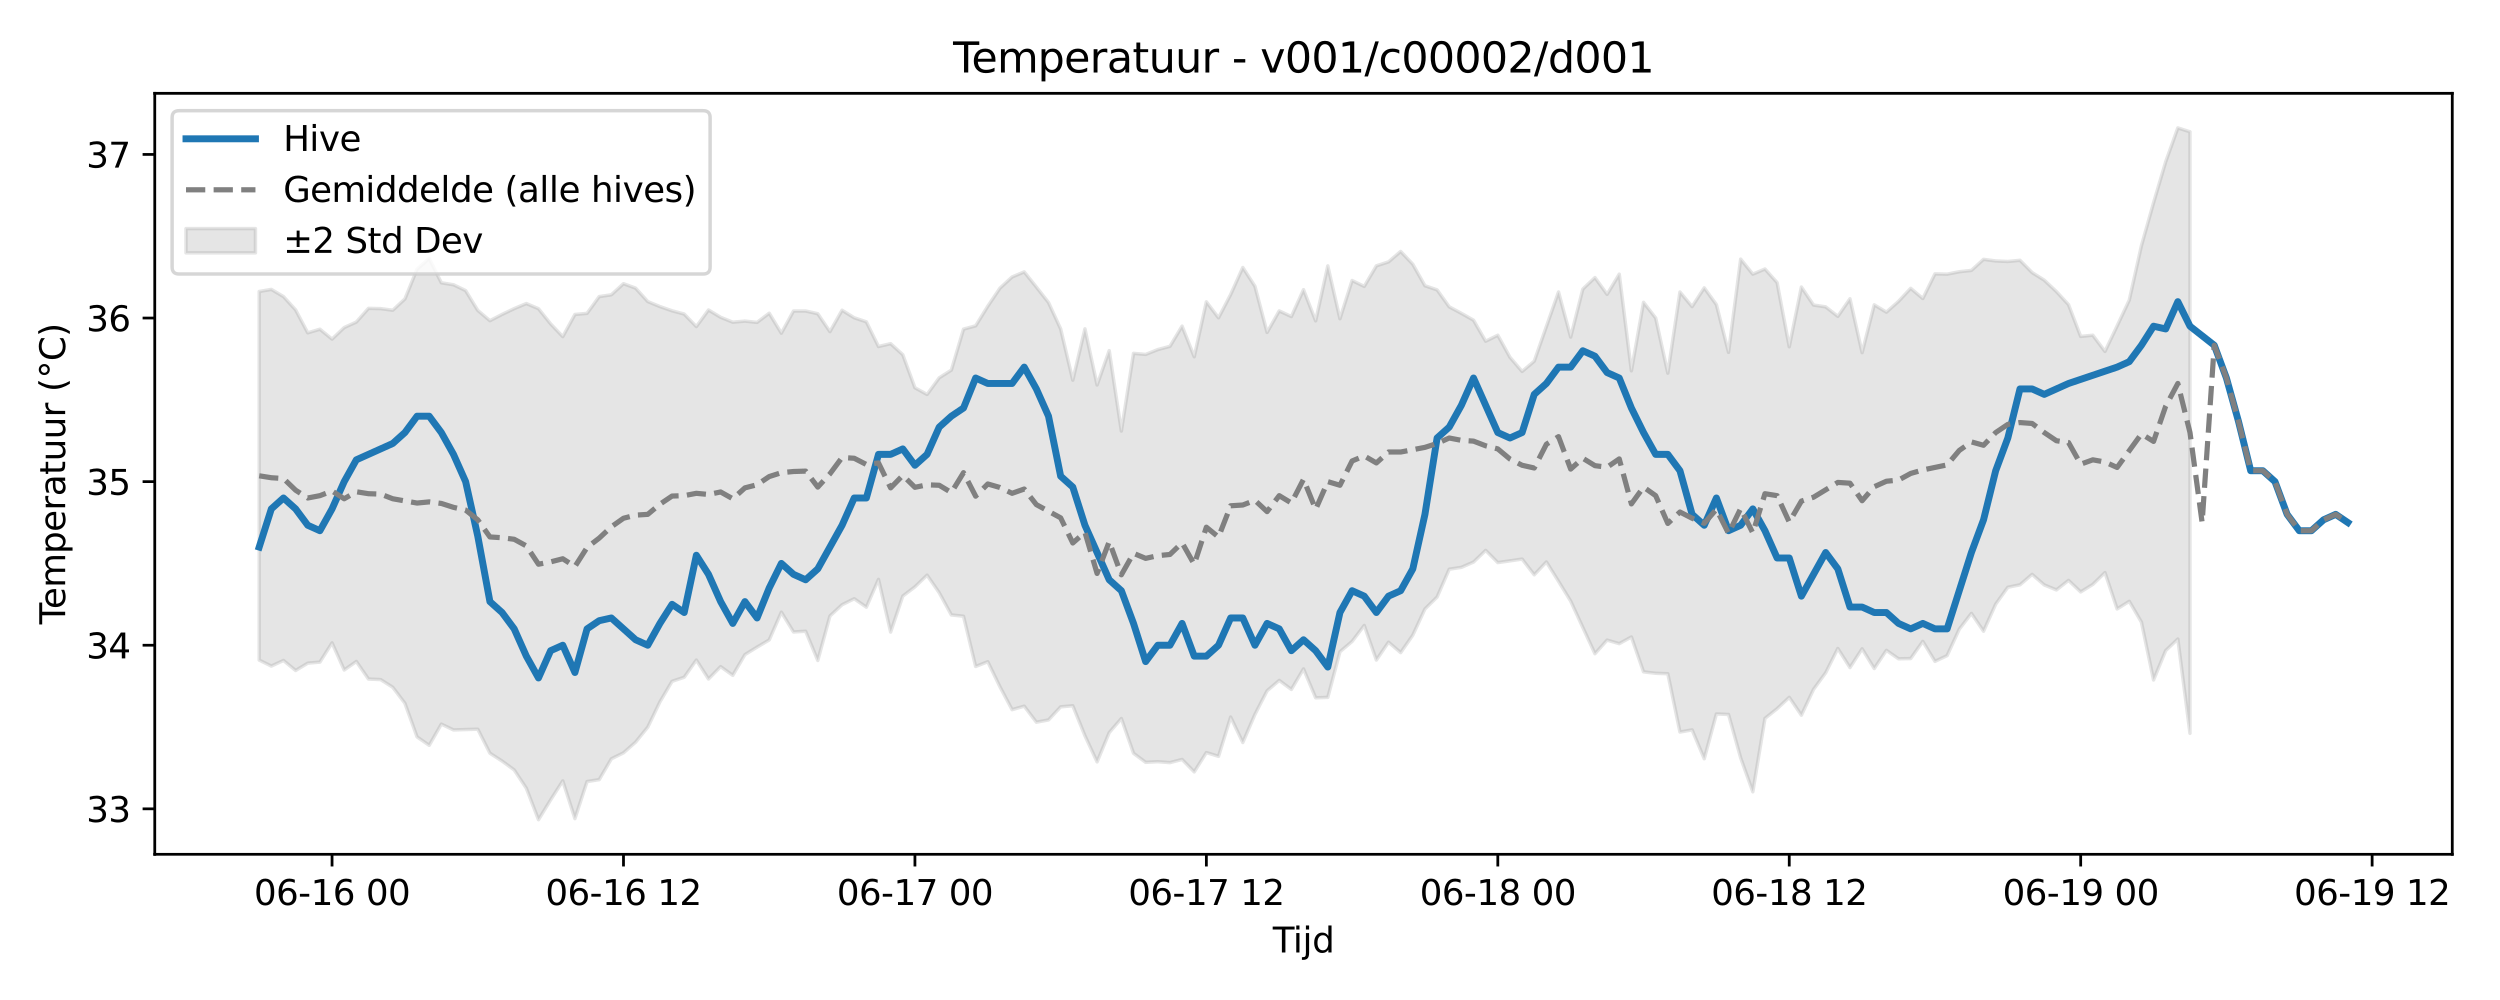 <?xml version="1.0" encoding="utf-8" standalone="no"?>
<!DOCTYPE svg PUBLIC "-//W3C//DTD SVG 1.1//EN"
  "http://www.w3.org/Graphics/SVG/1.1/DTD/svg11.dtd">
<svg xmlns:xlink="http://www.w3.org/1999/xlink" width="720pt" height="288pt" viewBox="0 0 720 288" xmlns="http://www.w3.org/2000/svg" version="1.1">
 <defs>
  <style type="text/css">*{stroke-linejoin: round; stroke-linecap: butt}</style>
 </defs>
 <g id="figure_1">
  <g id="patch_1">
   <path d="M 0 288 
L 720 288 
L 720 0 
L 0 0 
z
" style="fill: #ffffff"/>
  </g>
  <g id="axes_1">
   <g id="patch_2">
    <path d="M 44.57 246.04 
L 706.255 246.04 
L 706.255 26.88 
L 44.57 26.88 
z
" style="fill: #ffffff"/>
   </g>
   <g id="FillBetweenPolyCollection_1">
    <defs>
     <path id="ma5d75b9507" d="M 74.647 -204.05 
L 74.647 -97.895 
L 78.144 -96.166 
L 81.641 -97.788 
L 85.138 -94.895 
L 88.636 -97.01 
L 92.133 -97.31 
L 95.63 -102.858 
L 99.128 -95.04 
L 102.625 -97.495 
L 106.122 -92.43 
L 109.619 -92.279 
L 113.117 -90.057 
L 116.614 -85.454 
L 120.111 -75.773 
L 123.608 -73.343 
L 127.106 -79.457 
L 130.603 -77.776 
L 134.1 -77.888 
L 137.598 -77.985 
L 141.095 -71.079 
L 144.592 -68.821 
L 148.089 -66.255 
L 151.587 -60.978 
L 155.084 -51.922 
L 158.581 -57.633 
L 162.079 -63.104 
L 165.576 -52.229 
L 169.073 -62.911 
L 172.57 -63.464 
L 176.068 -69.454 
L 179.565 -71.188 
L 183.062 -74.269 
L 186.56 -78.582 
L 190.057 -85.854 
L 193.554 -91.781 
L 197.051 -92.946 
L 200.549 -97.903 
L 204.046 -92.446 
L 207.543 -96.011 
L 211.04 -93.497 
L 214.538 -99.465 
L 218.035 -101.631 
L 221.532 -103.698 
L 225.03 -111.699 
L 228.527 -105.991 
L 232.024 -106.204 
L 235.521 -97.79 
L 239.019 -110.584 
L 242.516 -113.836 
L 246.013 -115.562 
L 249.511 -113.134 
L 253.008 -121.144 
L 256.505 -105.965 
L 260.002 -116.323 
L 263.5 -118.984 
L 266.997 -122.35 
L 270.494 -117.296 
L 273.991 -110.89 
L 277.489 -110.528 
L 280.986 -96.05 
L 284.483 -97.424 
L 287.981 -90.213 
L 291.478 -83.617 
L 294.975 -84.62 
L 298.472 -80.007 
L 301.97 -80.655 
L 305.467 -84.431 
L 308.964 -84.738 
L 312.462 -76.118 
L 315.959 -68.577 
L 319.456 -77.007 
L 322.953 -81.068 
L 326.451 -71.059 
L 329.948 -68.45 
L 333.445 -68.63 
L 336.942 -68.365 
L 340.44 -69.277 
L 343.937 -65.693 
L 347.434 -71.253 
L 350.932 -70.174 
L 354.429 -81.484 
L 357.926 -74.155 
L 361.423 -82.25 
L 364.921 -89.048 
L 368.418 -92.042 
L 371.915 -89.441 
L 375.413 -95.351 
L 378.91 -87.024 
L 382.407 -87.152 
L 385.904 -100.289 
L 389.402 -103.258 
L 392.899 -107.873 
L 396.396 -97.907 
L 399.894 -103.053 
L 403.391 -100.043 
L 406.888 -105.077 
L 410.385 -112.617 
L 413.883 -116.047 
L 417.38 -124.074 
L 420.877 -124.601 
L 424.374 -126.127 
L 427.872 -129.49 
L 431.369 -125.969 
L 434.866 -126.474 
L 438.364 -126.981 
L 441.861 -122.456 
L 445.358 -126.159 
L 448.855 -120.579 
L 452.353 -114.89 
L 455.85 -107.301 
L 459.347 -99.723 
L 462.845 -103.654 
L 466.342 -102.623 
L 469.839 -104.555 
L 473.336 -94.506 
L 476.834 -94.09 
L 480.331 -93.967 
L 483.828 -77.174 
L 487.325 -77.79 
L 490.823 -69.475 
L 494.32 -82.376 
L 497.817 -82.233 
L 501.315 -69.724 
L 504.812 -59.954 
L 508.309 -81.096 
L 511.806 -83.89 
L 515.304 -87.165 
L 518.801 -82.025 
L 522.298 -89.455 
L 525.796 -94.241 
L 529.293 -101.241 
L 532.79 -95.729 
L 536.287 -101.15 
L 539.785 -95.456 
L 543.282 -100.703 
L 546.779 -98.262 
L 550.276 -98.332 
L 553.774 -103.283 
L 557.271 -97.525 
L 560.768 -99.179 
L 564.266 -106.788 
L 567.763 -111.343 
L 571.26 -106.208 
L 574.757 -113.999 
L 578.255 -118.864 
L 581.752 -119.57 
L 585.249 -122.579 
L 588.747 -119.539 
L 592.244 -118.104 
L 595.741 -120.842 
L 599.238 -117.523 
L 602.736 -119.689 
L 606.233 -123.096 
L 609.73 -112.624 
L 613.228 -114.817 
L 616.725 -108.846 
L 620.222 -92.158 
L 623.719 -100.633 
L 627.217 -103.962 
L 630.714 -76.802 
L 630.714 -250.048 
L 630.714 -250.048 
L 627.217 -251.158 
L 623.719 -241.399 
L 620.222 -229.588 
L 616.725 -217.218 
L 613.228 -201.563 
L 609.73 -194.123 
L 606.233 -186.792 
L 602.736 -191.455 
L 599.238 -191.108 
L 595.741 -200.249 
L 592.244 -204.034 
L 588.747 -207.31 
L 585.249 -209.506 
L 581.752 -213.039 
L 578.255 -212.698 
L 574.757 -212.851 
L 571.26 -213.313 
L 567.763 -210.123 
L 564.266 -209.741 
L 560.768 -209.049 
L 557.271 -209.132 
L 553.774 -202.028 
L 550.276 -204.96 
L 546.779 -201.216 
L 543.282 -198.101 
L 539.785 -200.208 
L 536.287 -186.436 
L 532.79 -201.953 
L 529.293 -196.89 
L 525.796 -199.628 
L 522.298 -200.15 
L 518.801 -205.337 
L 515.304 -188.119 
L 511.806 -206.613 
L 508.309 -210.529 
L 504.812 -209.047 
L 501.315 -213.375 
L 497.817 -186.506 
L 494.32 -200.274 
L 490.823 -205.098 
L 487.325 -199.699 
L 483.828 -203.905 
L 480.331 -180.531 
L 476.834 -196.412 
L 473.336 -200.933 
L 469.839 -181.199 
L 466.342 -209.044 
L 462.845 -203.228 
L 459.347 -208.056 
L 455.85 -204.741 
L 452.353 -190.915 
L 448.855 -203.915 
L 445.358 -193.96 
L 441.861 -183.977 
L 438.364 -181.022 
L 434.866 -185.119 
L 431.369 -191.457 
L 427.872 -189.731 
L 424.374 -195.787 
L 420.877 -197.761 
L 417.38 -199.635 
L 413.883 -204.52 
L 410.385 -205.707 
L 406.888 -211.901 
L 403.391 -215.589 
L 399.894 -212.578 
L 396.396 -211.443 
L 392.899 -205.515 
L 389.402 -207.213 
L 385.904 -196.197 
L 382.407 -211.428 
L 378.91 -195.588 
L 375.413 -204.575 
L 371.915 -196.836 
L 368.418 -198.461 
L 364.921 -192.256 
L 361.423 -205.561 
L 357.926 -210.963 
L 354.429 -203.185 
L 350.932 -196.471 
L 347.434 -201.077 
L 343.937 -185.247 
L 340.44 -194.078 
L 336.942 -188.259 
L 333.445 -187.321 
L 329.948 -185.93 
L 326.451 -186.238 
L 322.953 -163.851 
L 319.456 -187.021 
L 315.959 -177.128 
L 312.462 -193.295 
L 308.964 -178.504 
L 305.467 -193.283 
L 301.97 -200.874 
L 298.472 -205.335 
L 294.975 -209.697 
L 291.478 -208.232 
L 287.981 -205.002 
L 284.483 -199.81 
L 280.986 -194.154 
L 277.489 -193.212 
L 273.991 -181.408 
L 270.494 -179.19 
L 266.997 -174.398 
L 263.5 -176.324 
L 260.002 -185.847 
L 256.505 -189.025 
L 253.008 -188.205 
L 249.511 -195.318 
L 246.013 -196.48 
L 242.516 -198.654 
L 239.019 -192.483 
L 235.521 -197.649 
L 232.024 -198.434 
L 228.527 -198.422 
L 225.03 -192.042 
L 221.532 -197.799 
L 218.035 -195.154 
L 214.538 -195.525 
L 211.04 -195.211 
L 207.543 -196.624 
L 204.046 -198.73 
L 200.549 -193.946 
L 197.051 -197.557 
L 193.554 -198.497 
L 190.057 -199.712 
L 186.56 -201.152 
L 183.062 -205.015 
L 179.565 -206.302 
L 176.068 -203.1 
L 172.57 -202.583 
L 169.073 -197.752 
L 165.576 -197.44 
L 162.079 -191.052 
L 158.581 -194.728 
L 155.084 -199.093 
L 151.587 -200.582 
L 148.089 -199.119 
L 144.592 -197.451 
L 141.095 -195.641 
L 137.598 -198.607 
L 134.1 -204.313 
L 130.603 -205.996 
L 127.106 -206.558 
L 123.608 -213.57 
L 120.111 -210.467 
L 116.614 -201.907 
L 113.117 -198.651 
L 109.619 -199.121 
L 106.122 -199.195 
L 102.625 -195.252 
L 99.128 -193.668 
L 95.63 -190.337 
L 92.133 -193.193 
L 88.636 -192.146 
L 85.138 -198.749 
L 81.641 -202.587 
L 78.144 -204.657 
L 74.647 -204.05 
z
" style="stroke: #808080; stroke-opacity: 0.2"/>
    </defs>
    <g clip-path="url(#pf3d4cb4aeb)">
     <use xlink:href="#ma5d75b9507" x="0" y="288" style="fill: #808080; fill-opacity: 0.2; stroke: #808080; stroke-opacity: 0.2"/>
    </g>
   </g>
   <g id="matplotlib.axis_1">
    <g id="xtick_1">
     <g id="line2d_1">
      <defs>
       <path id="m18da445ccc" d="M 0 0 
L 0 3.5 
" style="stroke: #000000; stroke-width: 0.8"/>
      </defs>
      <g>
       <use xlink:href="#m18da445ccc" x="95.63" y="246.04" style="stroke: #000000; stroke-width: 0.8"/>
      </g>
     </g>
     <g id="text_1">
      <!-- 06-16 00 -->
      <g transform="translate(73.15 260.638) scale(0.1 -0.1)">
       <defs>
        <path id="DejaVuSans-30" d="M 2034 4250 
Q 1547 4250 1301 3770 
Q 1056 3291 1056 2328 
Q 1056 1369 1301 889 
Q 1547 409 2034 409 
Q 2525 409 2770 889 
Q 3016 1369 3016 2328 
Q 3016 3291 2770 3770 
Q 2525 4250 2034 4250 
z
M 2034 4750 
Q 2819 4750 3233 4129 
Q 3647 3509 3647 2328 
Q 3647 1150 3233 529 
Q 2819 -91 2034 -91 
Q 1250 -91 836 529 
Q 422 1150 422 2328 
Q 422 3509 836 4129 
Q 1250 4750 2034 4750 
z
" transform="scale(0.016)"/>
        <path id="DejaVuSans-36" d="M 2113 2584 
Q 1688 2584 1439 2293 
Q 1191 2003 1191 1497 
Q 1191 994 1439 701 
Q 1688 409 2113 409 
Q 2538 409 2786 701 
Q 3034 994 3034 1497 
Q 3034 2003 2786 2293 
Q 2538 2584 2113 2584 
z
M 3366 4563 
L 3366 3988 
Q 3128 4100 2886 4159 
Q 2644 4219 2406 4219 
Q 1781 4219 1451 3797 
Q 1122 3375 1075 2522 
Q 1259 2794 1537 2939 
Q 1816 3084 2150 3084 
Q 2853 3084 3261 2657 
Q 3669 2231 3669 1497 
Q 3669 778 3244 343 
Q 2819 -91 2113 -91 
Q 1303 -91 875 529 
Q 447 1150 447 2328 
Q 447 3434 972 4092 
Q 1497 4750 2381 4750 
Q 2619 4750 2861 4703 
Q 3103 4656 3366 4563 
z
" transform="scale(0.016)"/>
        <path id="DejaVuSans-2d" d="M 313 2009 
L 1997 2009 
L 1997 1497 
L 313 1497 
L 313 2009 
z
" transform="scale(0.016)"/>
        <path id="DejaVuSans-31" d="M 794 531 
L 1825 531 
L 1825 4091 
L 703 3866 
L 703 4441 
L 1819 4666 
L 2450 4666 
L 2450 531 
L 3481 531 
L 3481 0 
L 794 0 
L 794 531 
z
" transform="scale(0.016)"/>
        <path id="DejaVuSans-20" transform="scale(0.016)"/>
       </defs>
       <use xlink:href="#DejaVuSans-30"/>
       <use xlink:href="#DejaVuSans-36" transform="translate(63.623 0)"/>
       <use xlink:href="#DejaVuSans-2d" transform="translate(127.246 0)"/>
       <use xlink:href="#DejaVuSans-31" transform="translate(163.33 0)"/>
       <use xlink:href="#DejaVuSans-36" transform="translate(226.953 0)"/>
       <use xlink:href="#DejaVuSans-20" transform="translate(290.576 0)"/>
       <use xlink:href="#DejaVuSans-30" transform="translate(322.363 0)"/>
       <use xlink:href="#DejaVuSans-30" transform="translate(385.986 0)"/>
      </g>
     </g>
    </g>
    <g id="xtick_2">
     <g id="line2d_2">
      <g>
       <use xlink:href="#m18da445ccc" x="179.565" y="246.04" style="stroke: #000000; stroke-width: 0.8"/>
      </g>
     </g>
     <g id="text_2">
      <!-- 06-16 12 -->
      <g transform="translate(157.084 260.638) scale(0.1 -0.1)">
       <defs>
        <path id="DejaVuSans-32" d="M 1228 531 
L 3431 531 
L 3431 0 
L 469 0 
L 469 531 
Q 828 903 1448 1529 
Q 2069 2156 2228 2338 
Q 2531 2678 2651 2914 
Q 2772 3150 2772 3378 
Q 2772 3750 2511 3984 
Q 2250 4219 1831 4219 
Q 1534 4219 1204 4116 
Q 875 4013 500 3803 
L 500 4441 
Q 881 4594 1212 4672 
Q 1544 4750 1819 4750 
Q 2544 4750 2975 4387 
Q 3406 4025 3406 3419 
Q 3406 3131 3298 2873 
Q 3191 2616 2906 2266 
Q 2828 2175 2409 1742 
Q 1991 1309 1228 531 
z
" transform="scale(0.016)"/>
       </defs>
       <use xlink:href="#DejaVuSans-30"/>
       <use xlink:href="#DejaVuSans-36" transform="translate(63.623 0)"/>
       <use xlink:href="#DejaVuSans-2d" transform="translate(127.246 0)"/>
       <use xlink:href="#DejaVuSans-31" transform="translate(163.33 0)"/>
       <use xlink:href="#DejaVuSans-36" transform="translate(226.953 0)"/>
       <use xlink:href="#DejaVuSans-20" transform="translate(290.576 0)"/>
       <use xlink:href="#DejaVuSans-31" transform="translate(322.363 0)"/>
       <use xlink:href="#DejaVuSans-32" transform="translate(385.986 0)"/>
      </g>
     </g>
    </g>
    <g id="xtick_3">
     <g id="line2d_3">
      <g>
       <use xlink:href="#m18da445ccc" x="263.5" y="246.04" style="stroke: #000000; stroke-width: 0.8"/>
      </g>
     </g>
     <g id="text_3">
      <!-- 06-17 00 -->
      <g transform="translate(241.019 260.638) scale(0.1 -0.1)">
       <defs>
        <path id="DejaVuSans-37" d="M 525 4666 
L 3525 4666 
L 3525 4397 
L 1831 0 
L 1172 0 
L 2766 4134 
L 525 4134 
L 525 4666 
z
" transform="scale(0.016)"/>
       </defs>
       <use xlink:href="#DejaVuSans-30"/>
       <use xlink:href="#DejaVuSans-36" transform="translate(63.623 0)"/>
       <use xlink:href="#DejaVuSans-2d" transform="translate(127.246 0)"/>
       <use xlink:href="#DejaVuSans-31" transform="translate(163.33 0)"/>
       <use xlink:href="#DejaVuSans-37" transform="translate(226.953 0)"/>
       <use xlink:href="#DejaVuSans-20" transform="translate(290.576 0)"/>
       <use xlink:href="#DejaVuSans-30" transform="translate(322.363 0)"/>
       <use xlink:href="#DejaVuSans-30" transform="translate(385.986 0)"/>
      </g>
     </g>
    </g>
    <g id="xtick_4">
     <g id="line2d_4">
      <g>
       <use xlink:href="#m18da445ccc" x="347.434" y="246.04" style="stroke: #000000; stroke-width: 0.8"/>
      </g>
     </g>
     <g id="text_4">
      <!-- 06-17 12 -->
      <g transform="translate(324.954 260.638) scale(0.1 -0.1)">
       <use xlink:href="#DejaVuSans-30"/>
       <use xlink:href="#DejaVuSans-36" transform="translate(63.623 0)"/>
       <use xlink:href="#DejaVuSans-2d" transform="translate(127.246 0)"/>
       <use xlink:href="#DejaVuSans-31" transform="translate(163.33 0)"/>
       <use xlink:href="#DejaVuSans-37" transform="translate(226.953 0)"/>
       <use xlink:href="#DejaVuSans-20" transform="translate(290.576 0)"/>
       <use xlink:href="#DejaVuSans-31" transform="translate(322.363 0)"/>
       <use xlink:href="#DejaVuSans-32" transform="translate(385.986 0)"/>
      </g>
     </g>
    </g>
    <g id="xtick_5">
     <g id="line2d_5">
      <g>
       <use xlink:href="#m18da445ccc" x="431.369" y="246.04" style="stroke: #000000; stroke-width: 0.8"/>
      </g>
     </g>
     <g id="text_5">
      <!-- 06-18 00 -->
      <g transform="translate(408.889 260.638) scale(0.1 -0.1)">
       <defs>
        <path id="DejaVuSans-38" d="M 2034 2216 
Q 1584 2216 1326 1975 
Q 1069 1734 1069 1313 
Q 1069 891 1326 650 
Q 1584 409 2034 409 
Q 2484 409 2743 651 
Q 3003 894 3003 1313 
Q 3003 1734 2745 1975 
Q 2488 2216 2034 2216 
z
M 1403 2484 
Q 997 2584 770 2862 
Q 544 3141 544 3541 
Q 544 4100 942 4425 
Q 1341 4750 2034 4750 
Q 2731 4750 3128 4425 
Q 3525 4100 3525 3541 
Q 3525 3141 3298 2862 
Q 3072 2584 2669 2484 
Q 3125 2378 3379 2068 
Q 3634 1759 3634 1313 
Q 3634 634 3220 271 
Q 2806 -91 2034 -91 
Q 1263 -91 848 271 
Q 434 634 434 1313 
Q 434 1759 690 2068 
Q 947 2378 1403 2484 
z
M 1172 3481 
Q 1172 3119 1398 2916 
Q 1625 2713 2034 2713 
Q 2441 2713 2670 2916 
Q 2900 3119 2900 3481 
Q 2900 3844 2670 4047 
Q 2441 4250 2034 4250 
Q 1625 4250 1398 4047 
Q 1172 3844 1172 3481 
z
" transform="scale(0.016)"/>
       </defs>
       <use xlink:href="#DejaVuSans-30"/>
       <use xlink:href="#DejaVuSans-36" transform="translate(63.623 0)"/>
       <use xlink:href="#DejaVuSans-2d" transform="translate(127.246 0)"/>
       <use xlink:href="#DejaVuSans-31" transform="translate(163.33 0)"/>
       <use xlink:href="#DejaVuSans-38" transform="translate(226.953 0)"/>
       <use xlink:href="#DejaVuSans-20" transform="translate(290.576 0)"/>
       <use xlink:href="#DejaVuSans-30" transform="translate(322.363 0)"/>
       <use xlink:href="#DejaVuSans-30" transform="translate(385.986 0)"/>
      </g>
     </g>
    </g>
    <g id="xtick_6">
     <g id="line2d_6">
      <g>
       <use xlink:href="#m18da445ccc" x="515.304" y="246.04" style="stroke: #000000; stroke-width: 0.8"/>
      </g>
     </g>
     <g id="text_6">
      <!-- 06-18 12 -->
      <g transform="translate(492.823 260.638) scale(0.1 -0.1)">
       <use xlink:href="#DejaVuSans-30"/>
       <use xlink:href="#DejaVuSans-36" transform="translate(63.623 0)"/>
       <use xlink:href="#DejaVuSans-2d" transform="translate(127.246 0)"/>
       <use xlink:href="#DejaVuSans-31" transform="translate(163.33 0)"/>
       <use xlink:href="#DejaVuSans-38" transform="translate(226.953 0)"/>
       <use xlink:href="#DejaVuSans-20" transform="translate(290.576 0)"/>
       <use xlink:href="#DejaVuSans-31" transform="translate(322.363 0)"/>
       <use xlink:href="#DejaVuSans-32" transform="translate(385.986 0)"/>
      </g>
     </g>
    </g>
    <g id="xtick_7">
     <g id="line2d_7">
      <g>
       <use xlink:href="#m18da445ccc" x="599.238" y="246.04" style="stroke: #000000; stroke-width: 0.8"/>
      </g>
     </g>
     <g id="text_7">
      <!-- 06-19 00 -->
      <g transform="translate(576.758 260.638) scale(0.1 -0.1)">
       <defs>
        <path id="DejaVuSans-39" d="M 703 97 
L 703 672 
Q 941 559 1184 500 
Q 1428 441 1663 441 
Q 2288 441 2617 861 
Q 2947 1281 2994 2138 
Q 2813 1869 2534 1725 
Q 2256 1581 1919 1581 
Q 1219 1581 811 2004 
Q 403 2428 403 3163 
Q 403 3881 828 4315 
Q 1253 4750 1959 4750 
Q 2769 4750 3195 4129 
Q 3622 3509 3622 2328 
Q 3622 1225 3098 567 
Q 2575 -91 1691 -91 
Q 1453 -91 1209 -44 
Q 966 3 703 97 
z
M 1959 2075 
Q 2384 2075 2632 2365 
Q 2881 2656 2881 3163 
Q 2881 3666 2632 3958 
Q 2384 4250 1959 4250 
Q 1534 4250 1286 3958 
Q 1038 3666 1038 3163 
Q 1038 2656 1286 2365 
Q 1534 2075 1959 2075 
z
" transform="scale(0.016)"/>
       </defs>
       <use xlink:href="#DejaVuSans-30"/>
       <use xlink:href="#DejaVuSans-36" transform="translate(63.623 0)"/>
       <use xlink:href="#DejaVuSans-2d" transform="translate(127.246 0)"/>
       <use xlink:href="#DejaVuSans-31" transform="translate(163.33 0)"/>
       <use xlink:href="#DejaVuSans-39" transform="translate(226.953 0)"/>
       <use xlink:href="#DejaVuSans-20" transform="translate(290.576 0)"/>
       <use xlink:href="#DejaVuSans-30" transform="translate(322.363 0)"/>
       <use xlink:href="#DejaVuSans-30" transform="translate(385.986 0)"/>
      </g>
     </g>
    </g>
    <g id="xtick_8">
     <g id="line2d_8">
      <g>
       <use xlink:href="#m18da445ccc" x="683.173" y="246.04" style="stroke: #000000; stroke-width: 0.8"/>
      </g>
     </g>
     <g id="text_8">
      <!-- 06-19 12 -->
      <g transform="translate(660.693 260.638) scale(0.1 -0.1)">
       <use xlink:href="#DejaVuSans-30"/>
       <use xlink:href="#DejaVuSans-36" transform="translate(63.623 0)"/>
       <use xlink:href="#DejaVuSans-2d" transform="translate(127.246 0)"/>
       <use xlink:href="#DejaVuSans-31" transform="translate(163.33 0)"/>
       <use xlink:href="#DejaVuSans-39" transform="translate(226.953 0)"/>
       <use xlink:href="#DejaVuSans-20" transform="translate(290.576 0)"/>
       <use xlink:href="#DejaVuSans-31" transform="translate(322.363 0)"/>
       <use xlink:href="#DejaVuSans-32" transform="translate(385.986 0)"/>
      </g>
     </g>
    </g>
    <g id="text_9">
     <!-- Tijd -->
     <g transform="translate(366.563 274.317) scale(0.1 -0.1)">
      <defs>
       <path id="DejaVuSans-54" d="M -19 4666 
L 3928 4666 
L 3928 4134 
L 2272 4134 
L 2272 0 
L 1638 0 
L 1638 4134 
L -19 4134 
L -19 4666 
z
" transform="scale(0.016)"/>
       <path id="DejaVuSans-69" d="M 603 3500 
L 1178 3500 
L 1178 0 
L 603 0 
L 603 3500 
z
M 603 4863 
L 1178 4863 
L 1178 4134 
L 603 4134 
L 603 4863 
z
" transform="scale(0.016)"/>
       <path id="DejaVuSans-6a" d="M 603 3500 
L 1178 3500 
L 1178 -63 
Q 1178 -731 923 -1031 
Q 669 -1331 103 -1331 
L -116 -1331 
L -116 -844 
L 38 -844 
Q 366 -844 484 -692 
Q 603 -541 603 -63 
L 603 3500 
z
M 603 4863 
L 1178 4863 
L 1178 4134 
L 603 4134 
L 603 4863 
z
" transform="scale(0.016)"/>
       <path id="DejaVuSans-64" d="M 2906 2969 
L 2906 4863 
L 3481 4863 
L 3481 0 
L 2906 0 
L 2906 525 
Q 2725 213 2448 61 
Q 2172 -91 1784 -91 
Q 1150 -91 751 415 
Q 353 922 353 1747 
Q 353 2572 751 3078 
Q 1150 3584 1784 3584 
Q 2172 3584 2448 3432 
Q 2725 3281 2906 2969 
z
M 947 1747 
Q 947 1113 1208 752 
Q 1469 391 1925 391 
Q 2381 391 2643 752 
Q 2906 1113 2906 1747 
Q 2906 2381 2643 2742 
Q 2381 3103 1925 3103 
Q 1469 3103 1208 2742 
Q 947 2381 947 1747 
z
" transform="scale(0.016)"/>
      </defs>
      <use xlink:href="#DejaVuSans-54"/>
      <use xlink:href="#DejaVuSans-69" transform="translate(57.959 0)"/>
      <use xlink:href="#DejaVuSans-6a" transform="translate(85.742 0)"/>
      <use xlink:href="#DejaVuSans-64" transform="translate(113.525 0)"/>
     </g>
    </g>
   </g>
   <g id="matplotlib.axis_2">
    <g id="ytick_1">
     <g id="line2d_9">
      <defs>
       <path id="mfbd78deb4a" d="M 0 0 
L -3.5 0 
" style="stroke: #000000; stroke-width: 0.8"/>
      </defs>
      <g>
       <use xlink:href="#mfbd78deb4a" x="44.57" y="232.943" style="stroke: #000000; stroke-width: 0.8"/>
      </g>
     </g>
     <g id="text_10">
      <!-- 33 -->
      <g transform="translate(24.845 236.742) scale(0.1 -0.1)">
       <defs>
        <path id="DejaVuSans-33" d="M 2597 2516 
Q 3050 2419 3304 2112 
Q 3559 1806 3559 1356 
Q 3559 666 3084 287 
Q 2609 -91 1734 -91 
Q 1441 -91 1130 -33 
Q 819 25 488 141 
L 488 750 
Q 750 597 1062 519 
Q 1375 441 1716 441 
Q 2309 441 2620 675 
Q 2931 909 2931 1356 
Q 2931 1769 2642 2001 
Q 2353 2234 1838 2234 
L 1294 2234 
L 1294 2753 
L 1863 2753 
Q 2328 2753 2575 2939 
Q 2822 3125 2822 3475 
Q 2822 3834 2567 4026 
Q 2313 4219 1838 4219 
Q 1578 4219 1281 4162 
Q 984 4106 628 3988 
L 628 4550 
Q 988 4650 1302 4700 
Q 1616 4750 1894 4750 
Q 2613 4750 3031 4423 
Q 3450 4097 3450 3541 
Q 3450 3153 3228 2886 
Q 3006 2619 2597 2516 
z
" transform="scale(0.016)"/>
       </defs>
       <use xlink:href="#DejaVuSans-33"/>
       <use xlink:href="#DejaVuSans-33" transform="translate(63.623 0)"/>
      </g>
     </g>
    </g>
    <g id="ytick_2">
     <g id="line2d_10">
      <g>
       <use xlink:href="#mfbd78deb4a" x="44.57" y="185.827" style="stroke: #000000; stroke-width: 0.8"/>
      </g>
     </g>
     <g id="text_11">
      <!-- 34 -->
      <g transform="translate(24.845 189.626) scale(0.1 -0.1)">
       <defs>
        <path id="DejaVuSans-34" d="M 2419 4116 
L 825 1625 
L 2419 1625 
L 2419 4116 
z
M 2253 4666 
L 3047 4666 
L 3047 1625 
L 3713 1625 
L 3713 1100 
L 3047 1100 
L 3047 0 
L 2419 0 
L 2419 1100 
L 313 1100 
L 313 1709 
L 2253 4666 
z
" transform="scale(0.016)"/>
       </defs>
       <use xlink:href="#DejaVuSans-33"/>
       <use xlink:href="#DejaVuSans-34" transform="translate(63.623 0)"/>
      </g>
     </g>
    </g>
    <g id="ytick_3">
     <g id="line2d_11">
      <g>
       <use xlink:href="#mfbd78deb4a" x="44.57" y="138.71" style="stroke: #000000; stroke-width: 0.8"/>
      </g>
     </g>
     <g id="text_12">
      <!-- 35 -->
      <g transform="translate(24.845 142.509) scale(0.1 -0.1)">
       <defs>
        <path id="DejaVuSans-35" d="M 691 4666 
L 3169 4666 
L 3169 4134 
L 1269 4134 
L 1269 2991 
Q 1406 3038 1543 3061 
Q 1681 3084 1819 3084 
Q 2600 3084 3056 2656 
Q 3513 2228 3513 1497 
Q 3513 744 3044 326 
Q 2575 -91 1722 -91 
Q 1428 -91 1123 -41 
Q 819 9 494 109 
L 494 744 
Q 775 591 1075 516 
Q 1375 441 1709 441 
Q 2250 441 2565 725 
Q 2881 1009 2881 1497 
Q 2881 1984 2565 2268 
Q 2250 2553 1709 2553 
Q 1456 2553 1204 2497 
Q 953 2441 691 2322 
L 691 4666 
z
" transform="scale(0.016)"/>
       </defs>
       <use xlink:href="#DejaVuSans-33"/>
       <use xlink:href="#DejaVuSans-35" transform="translate(63.623 0)"/>
      </g>
     </g>
    </g>
    <g id="ytick_4">
     <g id="line2d_12">
      <g>
       <use xlink:href="#mfbd78deb4a" x="44.57" y="91.594" style="stroke: #000000; stroke-width: 0.8"/>
      </g>
     </g>
     <g id="text_13">
      <!-- 36 -->
      <g transform="translate(24.845 95.393) scale(0.1 -0.1)">
       <use xlink:href="#DejaVuSans-33"/>
       <use xlink:href="#DejaVuSans-36" transform="translate(63.623 0)"/>
      </g>
     </g>
    </g>
    <g id="ytick_5">
     <g id="line2d_13">
      <g>
       <use xlink:href="#mfbd78deb4a" x="44.57" y="44.477" style="stroke: #000000; stroke-width: 0.8"/>
      </g>
     </g>
     <g id="text_14">
      <!-- 37 -->
      <g transform="translate(24.845 48.276) scale(0.1 -0.1)">
       <use xlink:href="#DejaVuSans-33"/>
       <use xlink:href="#DejaVuSans-37" transform="translate(63.623 0)"/>
      </g>
     </g>
    </g>
    <g id="text_15">
     <!-- Temperatuur (°C) -->
     <g transform="translate(18.765 179.816) rotate(-90) scale(0.1 -0.1)">
      <defs>
       <path id="DejaVuSans-65" d="M 3597 1894 
L 3597 1613 
L 953 1613 
Q 991 1019 1311 708 
Q 1631 397 2203 397 
Q 2534 397 2845 478 
Q 3156 559 3463 722 
L 3463 178 
Q 3153 47 2828 -22 
Q 2503 -91 2169 -91 
Q 1331 -91 842 396 
Q 353 884 353 1716 
Q 353 2575 817 3079 
Q 1281 3584 2069 3584 
Q 2775 3584 3186 3129 
Q 3597 2675 3597 1894 
z
M 3022 2063 
Q 3016 2534 2758 2815 
Q 2500 3097 2075 3097 
Q 1594 3097 1305 2825 
Q 1016 2553 972 2059 
L 3022 2063 
z
" transform="scale(0.016)"/>
       <path id="DejaVuSans-6d" d="M 3328 2828 
Q 3544 3216 3844 3400 
Q 4144 3584 4550 3584 
Q 5097 3584 5394 3201 
Q 5691 2819 5691 2113 
L 5691 0 
L 5113 0 
L 5113 2094 
Q 5113 2597 4934 2840 
Q 4756 3084 4391 3084 
Q 3944 3084 3684 2787 
Q 3425 2491 3425 1978 
L 3425 0 
L 2847 0 
L 2847 2094 
Q 2847 2600 2669 2842 
Q 2491 3084 2119 3084 
Q 1678 3084 1418 2786 
Q 1159 2488 1159 1978 
L 1159 0 
L 581 0 
L 581 3500 
L 1159 3500 
L 1159 2956 
Q 1356 3278 1631 3431 
Q 1906 3584 2284 3584 
Q 2666 3584 2933 3390 
Q 3200 3197 3328 2828 
z
" transform="scale(0.016)"/>
       <path id="DejaVuSans-70" d="M 1159 525 
L 1159 -1331 
L 581 -1331 
L 581 3500 
L 1159 3500 
L 1159 2969 
Q 1341 3281 1617 3432 
Q 1894 3584 2278 3584 
Q 2916 3584 3314 3078 
Q 3713 2572 3713 1747 
Q 3713 922 3314 415 
Q 2916 -91 2278 -91 
Q 1894 -91 1617 61 
Q 1341 213 1159 525 
z
M 3116 1747 
Q 3116 2381 2855 2742 
Q 2594 3103 2138 3103 
Q 1681 3103 1420 2742 
Q 1159 2381 1159 1747 
Q 1159 1113 1420 752 
Q 1681 391 2138 391 
Q 2594 391 2855 752 
Q 3116 1113 3116 1747 
z
" transform="scale(0.016)"/>
       <path id="DejaVuSans-72" d="M 2631 2963 
Q 2534 3019 2420 3045 
Q 2306 3072 2169 3072 
Q 1681 3072 1420 2755 
Q 1159 2438 1159 1844 
L 1159 0 
L 581 0 
L 581 3500 
L 1159 3500 
L 1159 2956 
Q 1341 3275 1631 3429 
Q 1922 3584 2338 3584 
Q 2397 3584 2469 3576 
Q 2541 3569 2628 3553 
L 2631 2963 
z
" transform="scale(0.016)"/>
       <path id="DejaVuSans-61" d="M 2194 1759 
Q 1497 1759 1228 1600 
Q 959 1441 959 1056 
Q 959 750 1161 570 
Q 1363 391 1709 391 
Q 2188 391 2477 730 
Q 2766 1069 2766 1631 
L 2766 1759 
L 2194 1759 
z
M 3341 1997 
L 3341 0 
L 2766 0 
L 2766 531 
Q 2569 213 2275 61 
Q 1981 -91 1556 -91 
Q 1019 -91 701 211 
Q 384 513 384 1019 
Q 384 1609 779 1909 
Q 1175 2209 1959 2209 
L 2766 2209 
L 2766 2266 
Q 2766 2663 2505 2880 
Q 2244 3097 1772 3097 
Q 1472 3097 1187 3025 
Q 903 2953 641 2809 
L 641 3341 
Q 956 3463 1253 3523 
Q 1550 3584 1831 3584 
Q 2591 3584 2966 3190 
Q 3341 2797 3341 1997 
z
" transform="scale(0.016)"/>
       <path id="DejaVuSans-74" d="M 1172 4494 
L 1172 3500 
L 2356 3500 
L 2356 3053 
L 1172 3053 
L 1172 1153 
Q 1172 725 1289 603 
Q 1406 481 1766 481 
L 2356 481 
L 2356 0 
L 1766 0 
Q 1100 0 847 248 
Q 594 497 594 1153 
L 594 3053 
L 172 3053 
L 172 3500 
L 594 3500 
L 594 4494 
L 1172 4494 
z
" transform="scale(0.016)"/>
       <path id="DejaVuSans-75" d="M 544 1381 
L 544 3500 
L 1119 3500 
L 1119 1403 
Q 1119 906 1312 657 
Q 1506 409 1894 409 
Q 2359 409 2629 706 
Q 2900 1003 2900 1516 
L 2900 3500 
L 3475 3500 
L 3475 0 
L 2900 0 
L 2900 538 
Q 2691 219 2414 64 
Q 2138 -91 1772 -91 
Q 1169 -91 856 284 
Q 544 659 544 1381 
z
M 1991 3584 
L 1991 3584 
z
" transform="scale(0.016)"/>
       <path id="DejaVuSans-28" d="M 1984 4856 
Q 1566 4138 1362 3434 
Q 1159 2731 1159 2009 
Q 1159 1288 1364 580 
Q 1569 -128 1984 -844 
L 1484 -844 
Q 1016 -109 783 600 
Q 550 1309 550 2009 
Q 550 2706 781 3412 
Q 1013 4119 1484 4856 
L 1984 4856 
z
" transform="scale(0.016)"/>
       <path id="DejaVuSans-b0" d="M 1600 4347 
Q 1350 4347 1178 4173 
Q 1006 4000 1006 3750 
Q 1006 3503 1178 3333 
Q 1350 3163 1600 3163 
Q 1850 3163 2022 3333 
Q 2194 3503 2194 3750 
Q 2194 3997 2020 4172 
Q 1847 4347 1600 4347 
z
M 1600 4750 
Q 1800 4750 1984 4673 
Q 2169 4597 2303 4453 
Q 2447 4313 2519 4134 
Q 2591 3956 2591 3750 
Q 2591 3338 2302 3052 
Q 2013 2766 1594 2766 
Q 1172 2766 890 3047 
Q 609 3328 609 3750 
Q 609 4169 896 4459 
Q 1184 4750 1600 4750 
z
" transform="scale(0.016)"/>
       <path id="DejaVuSans-43" d="M 4122 4306 
L 4122 3641 
Q 3803 3938 3442 4084 
Q 3081 4231 2675 4231 
Q 1875 4231 1450 3742 
Q 1025 3253 1025 2328 
Q 1025 1406 1450 917 
Q 1875 428 2675 428 
Q 3081 428 3442 575 
Q 3803 722 4122 1019 
L 4122 359 
Q 3791 134 3420 21 
Q 3050 -91 2638 -91 
Q 1578 -91 968 557 
Q 359 1206 359 2328 
Q 359 3453 968 4101 
Q 1578 4750 2638 4750 
Q 3056 4750 3426 4639 
Q 3797 4528 4122 4306 
z
" transform="scale(0.016)"/>
       <path id="DejaVuSans-29" d="M 513 4856 
L 1013 4856 
Q 1481 4119 1714 3412 
Q 1947 2706 1947 2009 
Q 1947 1309 1714 600 
Q 1481 -109 1013 -844 
L 513 -844 
Q 928 -128 1133 580 
Q 1338 1288 1338 2009 
Q 1338 2731 1133 3434 
Q 928 4138 513 4856 
z
" transform="scale(0.016)"/>
      </defs>
      <use xlink:href="#DejaVuSans-54"/>
      <use xlink:href="#DejaVuSans-65" transform="translate(44.084 0)"/>
      <use xlink:href="#DejaVuSans-6d" transform="translate(105.607 0)"/>
      <use xlink:href="#DejaVuSans-70" transform="translate(203.02 0)"/>
      <use xlink:href="#DejaVuSans-65" transform="translate(266.496 0)"/>
      <use xlink:href="#DejaVuSans-72" transform="translate(328.02 0)"/>
      <use xlink:href="#DejaVuSans-61" transform="translate(369.133 0)"/>
      <use xlink:href="#DejaVuSans-74" transform="translate(430.412 0)"/>
      <use xlink:href="#DejaVuSans-75" transform="translate(469.621 0)"/>
      <use xlink:href="#DejaVuSans-75" transform="translate(533 0)"/>
      <use xlink:href="#DejaVuSans-72" transform="translate(596.379 0)"/>
      <use xlink:href="#DejaVuSans-20" transform="translate(637.492 0)"/>
      <use xlink:href="#DejaVuSans-28" transform="translate(669.279 0)"/>
      <use xlink:href="#DejaVuSans-b0" transform="translate(708.293 0)"/>
      <use xlink:href="#DejaVuSans-43" transform="translate(758.293 0)"/>
      <use xlink:href="#DejaVuSans-29" transform="translate(828.117 0)"/>
     </g>
    </g>
   </g>
   <g id="line2d_14">
    <path d="M 74.647 157.557 
L 78.144 146.563 
L 81.641 143.422 
L 85.138 146.563 
L 88.636 151.274 
L 92.133 152.845 
L 95.63 146.563 
L 99.128 138.71 
L 102.625 132.428 
L 113.117 127.716 
L 116.614 124.575 
L 120.111 119.863 
L 123.608 119.863 
L 127.106 124.575 
L 130.603 130.857 
L 134.1 138.71 
L 137.598 154.416 
L 141.095 173.262 
L 144.592 176.403 
L 148.089 181.115 
L 151.587 188.968 
L 155.084 195.25 
L 158.581 187.397 
L 162.079 185.827 
L 165.576 193.679 
L 169.073 181.115 
L 172.57 178.759 
L 176.068 177.974 
L 183.062 184.256 
L 186.56 185.827 
L 190.057 179.544 
L 193.554 174.047 
L 197.051 176.403 
L 200.549 159.912 
L 204.046 165.409 
L 207.543 173.262 
L 211.04 179.544 
L 214.538 173.262 
L 218.035 177.974 
L 221.532 169.336 
L 225.03 162.268 
L 228.527 165.409 
L 232.024 166.98 
L 235.521 163.839 
L 242.516 151.274 
L 246.013 143.422 
L 249.511 143.422 
L 253.008 130.857 
L 256.505 130.857 
L 260.002 129.287 
L 263.5 133.998 
L 266.997 130.857 
L 270.494 123.005 
L 273.991 119.863 
L 277.489 117.508 
L 280.986 108.87 
L 284.483 110.44 
L 291.478 110.44 
L 294.975 105.728 
L 298.472 112.011 
L 301.97 119.863 
L 305.467 137.139 
L 308.964 140.281 
L 312.462 151.274 
L 319.456 166.98 
L 322.953 170.121 
L 326.451 179.544 
L 329.948 190.538 
L 333.445 185.827 
L 336.942 185.827 
L 340.44 179.544 
L 343.937 188.968 
L 347.434 188.968 
L 350.932 185.827 
L 354.429 177.974 
L 357.926 177.974 
L 361.423 185.827 
L 364.921 179.544 
L 368.418 181.115 
L 371.915 187.397 
L 375.413 184.256 
L 378.91 187.397 
L 382.407 192.109 
L 385.904 176.403 
L 389.402 170.121 
L 392.899 171.692 
L 396.396 176.403 
L 399.894 171.692 
L 403.391 170.121 
L 406.888 163.839 
L 410.385 148.133 
L 413.883 126.146 
L 417.38 123.005 
L 420.877 116.722 
L 424.374 108.87 
L 431.369 124.575 
L 434.866 126.146 
L 438.364 124.575 
L 441.861 113.581 
L 445.358 110.44 
L 448.855 105.728 
L 452.353 105.728 
L 455.85 101.017 
L 459.347 102.587 
L 462.845 107.299 
L 466.342 108.87 
L 469.839 117.508 
L 473.336 124.575 
L 476.834 130.857 
L 480.331 130.857 
L 483.828 135.569 
L 487.325 148.133 
L 490.823 151.274 
L 494.32 143.422 
L 497.817 152.845 
L 501.315 151.274 
L 504.812 146.563 
L 508.309 152.845 
L 511.806 160.698 
L 515.304 160.698 
L 518.801 171.692 
L 525.796 159.127 
L 529.293 163.839 
L 532.79 174.833 
L 536.287 174.833 
L 539.785 176.403 
L 543.282 176.403 
L 546.779 179.544 
L 550.276 181.115 
L 553.774 179.544 
L 557.271 181.115 
L 560.768 181.115 
L 567.763 159.127 
L 571.26 149.704 
L 574.757 135.569 
L 578.255 126.146 
L 581.752 112.011 
L 585.249 112.011 
L 588.747 113.581 
L 595.741 110.44 
L 609.73 105.728 
L 613.228 104.158 
L 616.725 99.446 
L 620.222 93.949 
L 623.719 94.735 
L 627.217 86.882 
L 630.714 93.949 
L 637.708 99.446 
L 641.206 108.87 
L 644.703 121.434 
L 648.2 135.569 
L 651.698 135.569 
L 655.195 138.71 
L 658.692 148.133 
L 662.189 152.845 
L 665.687 152.845 
L 669.184 149.704 
L 672.681 148.133 
L 676.179 150.489 
L 676.179 150.489 
" clip-path="url(#pf3d4cb4aeb)" style="fill: none; stroke: #1f77b4; stroke-width: 2; stroke-linecap: square"/>
   </g>
   <g id="line2d_15">
    <path d="M 74.647 137.027 
L 78.144 137.588 
L 81.641 137.813 
L 85.138 141.178 
L 88.636 143.422 
L 92.133 142.749 
L 95.63 141.402 
L 99.128 143.646 
L 102.625 141.627 
L 106.122 142.188 
L 109.619 142.3 
L 113.117 143.646 
L 120.111 144.88 
L 123.608 144.543 
L 127.106 144.992 
L 130.603 146.114 
L 134.1 146.899 
L 137.598 149.704 
L 141.095 154.64 
L 144.592 154.864 
L 148.089 155.313 
L 151.587 157.22 
L 155.084 162.493 
L 158.581 161.82 
L 162.079 160.922 
L 165.576 163.166 
L 169.073 157.669 
L 172.57 154.976 
L 176.068 151.723 
L 179.565 149.255 
L 183.062 148.358 
L 186.56 148.133 
L 190.057 145.217 
L 193.554 142.861 
L 197.051 142.749 
L 200.549 142.075 
L 204.046 142.412 
L 207.543 141.683 
L 211.04 143.646 
L 214.538 140.505 
L 218.035 139.607 
L 221.532 137.252 
L 225.03 136.13 
L 228.527 135.793 
L 232.024 135.681 
L 235.521 140.281 
L 239.019 136.466 
L 242.516 131.755 
L 246.013 131.979 
L 249.511 133.774 
L 253.008 133.325 
L 256.505 140.505 
L 260.002 136.915 
L 263.5 140.346 
L 266.997 139.626 
L 270.494 139.757 
L 273.991 141.851 
L 277.489 136.13 
L 280.986 142.898 
L 284.483 139.383 
L 287.981 140.393 
L 291.478 142.075 
L 294.975 140.841 
L 298.472 145.329 
L 305.467 149.143 
L 308.964 156.379 
L 312.462 153.294 
L 315.959 165.148 
L 319.456 155.986 
L 322.953 165.54 
L 326.451 159.352 
L 329.948 160.81 
L 333.445 160.025 
L 336.942 159.688 
L 340.44 156.323 
L 343.937 162.53 
L 347.434 151.835 
L 350.932 154.677 
L 354.429 145.665 
L 357.926 145.441 
L 361.423 144.095 
L 364.921 147.348 
L 368.418 142.749 
L 371.915 144.861 
L 375.413 138.037 
L 378.91 146.694 
L 382.407 138.71 
L 385.904 139.757 
L 389.402 132.764 
L 392.899 131.306 
L 396.396 133.325 
L 399.894 130.184 
L 403.391 130.184 
L 410.385 128.838 
L 413.883 127.716 
L 417.38 126.146 
L 420.877 126.819 
L 424.374 127.043 
L 427.872 128.389 
L 431.369 129.287 
L 434.866 132.203 
L 438.364 133.998 
L 441.861 134.784 
L 445.358 127.941 
L 448.855 125.753 
L 452.353 135.098 
L 455.85 131.979 
L 459.347 134.111 
L 462.845 134.559 
L 466.342 132.166 
L 469.839 145.123 
L 473.336 140.281 
L 476.834 142.749 
L 480.331 150.751 
L 483.828 147.46 
L 487.325 149.255 
L 490.823 150.714 
L 494.32 146.675 
L 497.817 153.63 
L 501.315 146.451 
L 504.812 153.499 
L 508.309 142.188 
L 511.806 142.749 
L 515.304 150.358 
L 518.801 144.319 
L 522.298 143.197 
L 529.293 138.934 
L 532.79 139.159 
L 536.287 144.207 
L 539.785 140.168 
L 543.282 138.598 
L 546.779 138.261 
L 550.276 136.354 
L 553.774 135.345 
L 560.768 133.886 
L 564.266 129.735 
L 567.763 127.267 
L 571.26 128.24 
L 574.757 124.575 
L 578.255 122.219 
L 581.752 121.696 
L 585.249 121.957 
L 588.747 124.575 
L 592.244 126.931 
L 595.741 127.454 
L 599.238 133.684 
L 602.736 132.428 
L 606.233 133.056 
L 609.73 134.627 
L 616.725 124.968 
L 620.222 127.127 
L 623.719 116.984 
L 627.217 110.44 
L 630.714 124.575 
L 634.211 150.489 
L 637.708 99.446 
L 641.206 108.87 
L 644.703 121.434 
L 648.2 135.569 
L 651.698 135.569 
L 655.195 138.71 
L 658.692 148.133 
L 662.189 152.845 
L 665.687 152.845 
L 669.184 149.704 
L 672.681 148.133 
L 676.179 150.489 
L 676.179 150.489 
" clip-path="url(#pf3d4cb4aeb)" style="fill: none; stroke-dasharray: 5.55,2.4; stroke-dashoffset: 0; stroke: #808080; stroke-width: 1.5"/>
   </g>
   <g id="patch_3">
    <path d="M 44.57 246.04 
L 44.57 26.88 
" style="fill: none; stroke: #000000; stroke-width: 0.8; stroke-linejoin: miter; stroke-linecap: square"/>
   </g>
   <g id="patch_4">
    <path d="M 706.255 246.04 
L 706.255 26.88 
" style="fill: none; stroke: #000000; stroke-width: 0.8; stroke-linejoin: miter; stroke-linecap: square"/>
   </g>
   <g id="patch_5">
    <path d="M 44.57 246.04 
L 706.255 246.04 
" style="fill: none; stroke: #000000; stroke-width: 0.8; stroke-linejoin: miter; stroke-linecap: square"/>
   </g>
   <g id="patch_6">
    <path d="M 44.57 26.88 
L 706.255 26.88 
" style="fill: none; stroke: #000000; stroke-width: 0.8; stroke-linejoin: miter; stroke-linecap: square"/>
   </g>
   <g id="text_16">
    <!-- Temperatuur - v001/c00002/d001 -->
    <g transform="translate(274.491 20.88) scale(0.12 -0.12)">
     <defs>
      <path id="DejaVuSans-76" d="M 191 3500 
L 800 3500 
L 1894 563 
L 2988 3500 
L 3597 3500 
L 2284 0 
L 1503 0 
L 191 3500 
z
" transform="scale(0.016)"/>
      <path id="DejaVuSans-2f" d="M 1625 4666 
L 2156 4666 
L 531 -594 
L 0 -594 
L 1625 4666 
z
" transform="scale(0.016)"/>
      <path id="DejaVuSans-63" d="M 3122 3366 
L 3122 2828 
Q 2878 2963 2633 3030 
Q 2388 3097 2138 3097 
Q 1578 3097 1268 2742 
Q 959 2388 959 1747 
Q 959 1106 1268 751 
Q 1578 397 2138 397 
Q 2388 397 2633 464 
Q 2878 531 3122 666 
L 3122 134 
Q 2881 22 2623 -34 
Q 2366 -91 2075 -91 
Q 1284 -91 818 406 
Q 353 903 353 1747 
Q 353 2603 823 3093 
Q 1294 3584 2113 3584 
Q 2378 3584 2631 3529 
Q 2884 3475 3122 3366 
z
" transform="scale(0.016)"/>
     </defs>
     <use xlink:href="#DejaVuSans-54"/>
     <use xlink:href="#DejaVuSans-65" transform="translate(44.084 0)"/>
     <use xlink:href="#DejaVuSans-6d" transform="translate(105.607 0)"/>
     <use xlink:href="#DejaVuSans-70" transform="translate(203.02 0)"/>
     <use xlink:href="#DejaVuSans-65" transform="translate(266.496 0)"/>
     <use xlink:href="#DejaVuSans-72" transform="translate(328.02 0)"/>
     <use xlink:href="#DejaVuSans-61" transform="translate(369.133 0)"/>
     <use xlink:href="#DejaVuSans-74" transform="translate(430.412 0)"/>
     <use xlink:href="#DejaVuSans-75" transform="translate(469.621 0)"/>
     <use xlink:href="#DejaVuSans-75" transform="translate(533 0)"/>
     <use xlink:href="#DejaVuSans-72" transform="translate(596.379 0)"/>
     <use xlink:href="#DejaVuSans-20" transform="translate(637.492 0)"/>
     <use xlink:href="#DejaVuSans-2d" transform="translate(669.279 0)"/>
     <use xlink:href="#DejaVuSans-20" transform="translate(705.363 0)"/>
     <use xlink:href="#DejaVuSans-76" transform="translate(737.15 0)"/>
     <use xlink:href="#DejaVuSans-30" transform="translate(796.33 0)"/>
     <use xlink:href="#DejaVuSans-30" transform="translate(859.953 0)"/>
     <use xlink:href="#DejaVuSans-31" transform="translate(923.576 0)"/>
     <use xlink:href="#DejaVuSans-2f" transform="translate(987.199 0)"/>
     <use xlink:href="#DejaVuSans-63" transform="translate(1020.891 0)"/>
     <use xlink:href="#DejaVuSans-30" transform="translate(1075.871 0)"/>
     <use xlink:href="#DejaVuSans-30" transform="translate(1139.494 0)"/>
     <use xlink:href="#DejaVuSans-30" transform="translate(1203.117 0)"/>
     <use xlink:href="#DejaVuSans-30" transform="translate(1266.74 0)"/>
     <use xlink:href="#DejaVuSans-32" transform="translate(1330.363 0)"/>
     <use xlink:href="#DejaVuSans-2f" transform="translate(1393.986 0)"/>
     <use xlink:href="#DejaVuSans-64" transform="translate(1427.678 0)"/>
     <use xlink:href="#DejaVuSans-30" transform="translate(1491.154 0)"/>
     <use xlink:href="#DejaVuSans-30" transform="translate(1554.777 0)"/>
     <use xlink:href="#DejaVuSans-31" transform="translate(1618.4 0)"/>
    </g>
   </g>
   <g id="legend_1">
    <g id="patch_7">
     <path d="M 51.57 78.914 
L 202.514 78.914 
Q 204.514 78.914 204.514 76.914 
L 204.514 33.88 
Q 204.514 31.88 202.514 31.88 
L 51.57 31.88 
Q 49.57 31.88 49.57 33.88 
L 49.57 76.914 
Q 49.57 78.914 51.57 78.914 
z
" style="fill: #ffffff; opacity: 0.8; stroke: #cccccc; stroke-linejoin: miter"/>
    </g>
    <g id="line2d_16">
     <path d="M 53.57 39.978 
L 63.57 39.978 
L 73.57 39.978 
" style="fill: none; stroke: #1f77b4; stroke-width: 2; stroke-linecap: square"/>
    </g>
    <g id="text_17">
     <!-- Hive -->
     <g transform="translate(81.57 43.478) scale(0.1 -0.1)">
      <defs>
       <path id="DejaVuSans-48" d="M 628 4666 
L 1259 4666 
L 1259 2753 
L 3553 2753 
L 3553 4666 
L 4184 4666 
L 4184 0 
L 3553 0 
L 3553 2222 
L 1259 2222 
L 1259 0 
L 628 0 
L 628 4666 
z
" transform="scale(0.016)"/>
      </defs>
      <use xlink:href="#DejaVuSans-48"/>
      <use xlink:href="#DejaVuSans-69" transform="translate(75.195 0)"/>
      <use xlink:href="#DejaVuSans-76" transform="translate(102.979 0)"/>
      <use xlink:href="#DejaVuSans-65" transform="translate(162.158 0)"/>
     </g>
    </g>
    <g id="line2d_17">
     <path d="M 53.57 54.657 
L 63.57 54.657 
L 73.57 54.657 
" style="fill: none; stroke-dasharray: 5.55,2.4; stroke-dashoffset: 0; stroke: #808080; stroke-width: 1.5"/>
    </g>
    <g id="text_18">
     <!-- Gemiddelde (alle hives) -->
     <g transform="translate(81.57 58.157) scale(0.1 -0.1)">
      <defs>
       <path id="DejaVuSans-47" d="M 3809 666 
L 3809 1919 
L 2778 1919 
L 2778 2438 
L 4434 2438 
L 4434 434 
Q 4069 175 3628 42 
Q 3188 -91 2688 -91 
Q 1594 -91 976 548 
Q 359 1188 359 2328 
Q 359 3472 976 4111 
Q 1594 4750 2688 4750 
Q 3144 4750 3555 4637 
Q 3966 4525 4313 4306 
L 4313 3634 
Q 3963 3931 3569 4081 
Q 3175 4231 2741 4231 
Q 1884 4231 1454 3753 
Q 1025 3275 1025 2328 
Q 1025 1384 1454 906 
Q 1884 428 2741 428 
Q 3075 428 3337 486 
Q 3600 544 3809 666 
z
" transform="scale(0.016)"/>
       <path id="DejaVuSans-6c" d="M 603 4863 
L 1178 4863 
L 1178 0 
L 603 0 
L 603 4863 
z
" transform="scale(0.016)"/>
       <path id="DejaVuSans-68" d="M 3513 2113 
L 3513 0 
L 2938 0 
L 2938 2094 
Q 2938 2591 2744 2837 
Q 2550 3084 2163 3084 
Q 1697 3084 1428 2787 
Q 1159 2491 1159 1978 
L 1159 0 
L 581 0 
L 581 4863 
L 1159 4863 
L 1159 2956 
Q 1366 3272 1645 3428 
Q 1925 3584 2291 3584 
Q 2894 3584 3203 3211 
Q 3513 2838 3513 2113 
z
" transform="scale(0.016)"/>
       <path id="DejaVuSans-73" d="M 2834 3397 
L 2834 2853 
Q 2591 2978 2328 3040 
Q 2066 3103 1784 3103 
Q 1356 3103 1142 2972 
Q 928 2841 928 2578 
Q 928 2378 1081 2264 
Q 1234 2150 1697 2047 
L 1894 2003 
Q 2506 1872 2764 1633 
Q 3022 1394 3022 966 
Q 3022 478 2636 193 
Q 2250 -91 1575 -91 
Q 1294 -91 989 -36 
Q 684 19 347 128 
L 347 722 
Q 666 556 975 473 
Q 1284 391 1588 391 
Q 1994 391 2212 530 
Q 2431 669 2431 922 
Q 2431 1156 2273 1281 
Q 2116 1406 1581 1522 
L 1381 1569 
Q 847 1681 609 1914 
Q 372 2147 372 2553 
Q 372 3047 722 3315 
Q 1072 3584 1716 3584 
Q 2034 3584 2315 3537 
Q 2597 3491 2834 3397 
z
" transform="scale(0.016)"/>
      </defs>
      <use xlink:href="#DejaVuSans-47"/>
      <use xlink:href="#DejaVuSans-65" transform="translate(77.49 0)"/>
      <use xlink:href="#DejaVuSans-6d" transform="translate(139.014 0)"/>
      <use xlink:href="#DejaVuSans-69" transform="translate(236.426 0)"/>
      <use xlink:href="#DejaVuSans-64" transform="translate(264.209 0)"/>
      <use xlink:href="#DejaVuSans-64" transform="translate(327.686 0)"/>
      <use xlink:href="#DejaVuSans-65" transform="translate(391.162 0)"/>
      <use xlink:href="#DejaVuSans-6c" transform="translate(452.686 0)"/>
      <use xlink:href="#DejaVuSans-64" transform="translate(480.469 0)"/>
      <use xlink:href="#DejaVuSans-65" transform="translate(543.945 0)"/>
      <use xlink:href="#DejaVuSans-20" transform="translate(605.469 0)"/>
      <use xlink:href="#DejaVuSans-28" transform="translate(637.256 0)"/>
      <use xlink:href="#DejaVuSans-61" transform="translate(676.27 0)"/>
      <use xlink:href="#DejaVuSans-6c" transform="translate(737.549 0)"/>
      <use xlink:href="#DejaVuSans-6c" transform="translate(765.332 0)"/>
      <use xlink:href="#DejaVuSans-65" transform="translate(793.115 0)"/>
      <use xlink:href="#DejaVuSans-20" transform="translate(854.639 0)"/>
      <use xlink:href="#DejaVuSans-68" transform="translate(886.426 0)"/>
      <use xlink:href="#DejaVuSans-69" transform="translate(949.805 0)"/>
      <use xlink:href="#DejaVuSans-76" transform="translate(977.588 0)"/>
      <use xlink:href="#DejaVuSans-65" transform="translate(1036.768 0)"/>
      <use xlink:href="#DejaVuSans-73" transform="translate(1098.291 0)"/>
      <use xlink:href="#DejaVuSans-29" transform="translate(1150.391 0)"/>
     </g>
    </g>
    <g id="patch_8">
     <path d="M 53.57 72.835 
L 73.57 72.835 
L 73.57 65.835 
L 53.57 65.835 
z
" style="fill: #808080; fill-opacity: 0.2; stroke: #808080; stroke-opacity: 0.2; stroke-linejoin: miter"/>
    </g>
    <g id="text_19">
     <!-- ±2 Std Dev -->
     <g transform="translate(81.57 72.835) scale(0.1 -0.1)">
      <defs>
       <path id="DejaVuSans-b1" d="M 2944 4013 
L 2944 2803 
L 4684 2803 
L 4684 2272 
L 2944 2272 
L 2944 1063 
L 2419 1063 
L 2419 2272 
L 678 2272 
L 678 2803 
L 2419 2803 
L 2419 4013 
L 2944 4013 
z
M 678 531 
L 4684 531 
L 4684 0 
L 678 0 
L 678 531 
z
" transform="scale(0.016)"/>
       <path id="DejaVuSans-53" d="M 3425 4513 
L 3425 3897 
Q 3066 4069 2747 4153 
Q 2428 4238 2131 4238 
Q 1616 4238 1336 4038 
Q 1056 3838 1056 3469 
Q 1056 3159 1242 3001 
Q 1428 2844 1947 2747 
L 2328 2669 
Q 3034 2534 3370 2195 
Q 3706 1856 3706 1288 
Q 3706 609 3251 259 
Q 2797 -91 1919 -91 
Q 1588 -91 1214 -16 
Q 841 59 441 206 
L 441 856 
Q 825 641 1194 531 
Q 1563 422 1919 422 
Q 2459 422 2753 634 
Q 3047 847 3047 1241 
Q 3047 1584 2836 1778 
Q 2625 1972 2144 2069 
L 1759 2144 
Q 1053 2284 737 2584 
Q 422 2884 422 3419 
Q 422 4038 858 4394 
Q 1294 4750 2059 4750 
Q 2388 4750 2728 4690 
Q 3069 4631 3425 4513 
z
" transform="scale(0.016)"/>
       <path id="DejaVuSans-44" d="M 1259 4147 
L 1259 519 
L 2022 519 
Q 2988 519 3436 956 
Q 3884 1394 3884 2338 
Q 3884 3275 3436 3711 
Q 2988 4147 2022 4147 
L 1259 4147 
z
M 628 4666 
L 1925 4666 
Q 3281 4666 3915 4102 
Q 4550 3538 4550 2338 
Q 4550 1131 3912 565 
Q 3275 0 1925 0 
L 628 0 
L 628 4666 
z
" transform="scale(0.016)"/>
      </defs>
      <use xlink:href="#DejaVuSans-b1"/>
      <use xlink:href="#DejaVuSans-32" transform="translate(83.789 0)"/>
      <use xlink:href="#DejaVuSans-20" transform="translate(147.412 0)"/>
      <use xlink:href="#DejaVuSans-53" transform="translate(179.199 0)"/>
      <use xlink:href="#DejaVuSans-74" transform="translate(242.676 0)"/>
      <use xlink:href="#DejaVuSans-64" transform="translate(281.885 0)"/>
      <use xlink:href="#DejaVuSans-20" transform="translate(345.361 0)"/>
      <use xlink:href="#DejaVuSans-44" transform="translate(377.148 0)"/>
      <use xlink:href="#DejaVuSans-65" transform="translate(454.15 0)"/>
      <use xlink:href="#DejaVuSans-76" transform="translate(515.674 0)"/>
     </g>
    </g>
   </g>
  </g>
 </g>
 <defs>
  <clipPath id="pf3d4cb4aeb">
   <rect x="44.57" y="26.88" width="661.685" height="219.16"/>
  </clipPath>
 </defs>
</svg>

